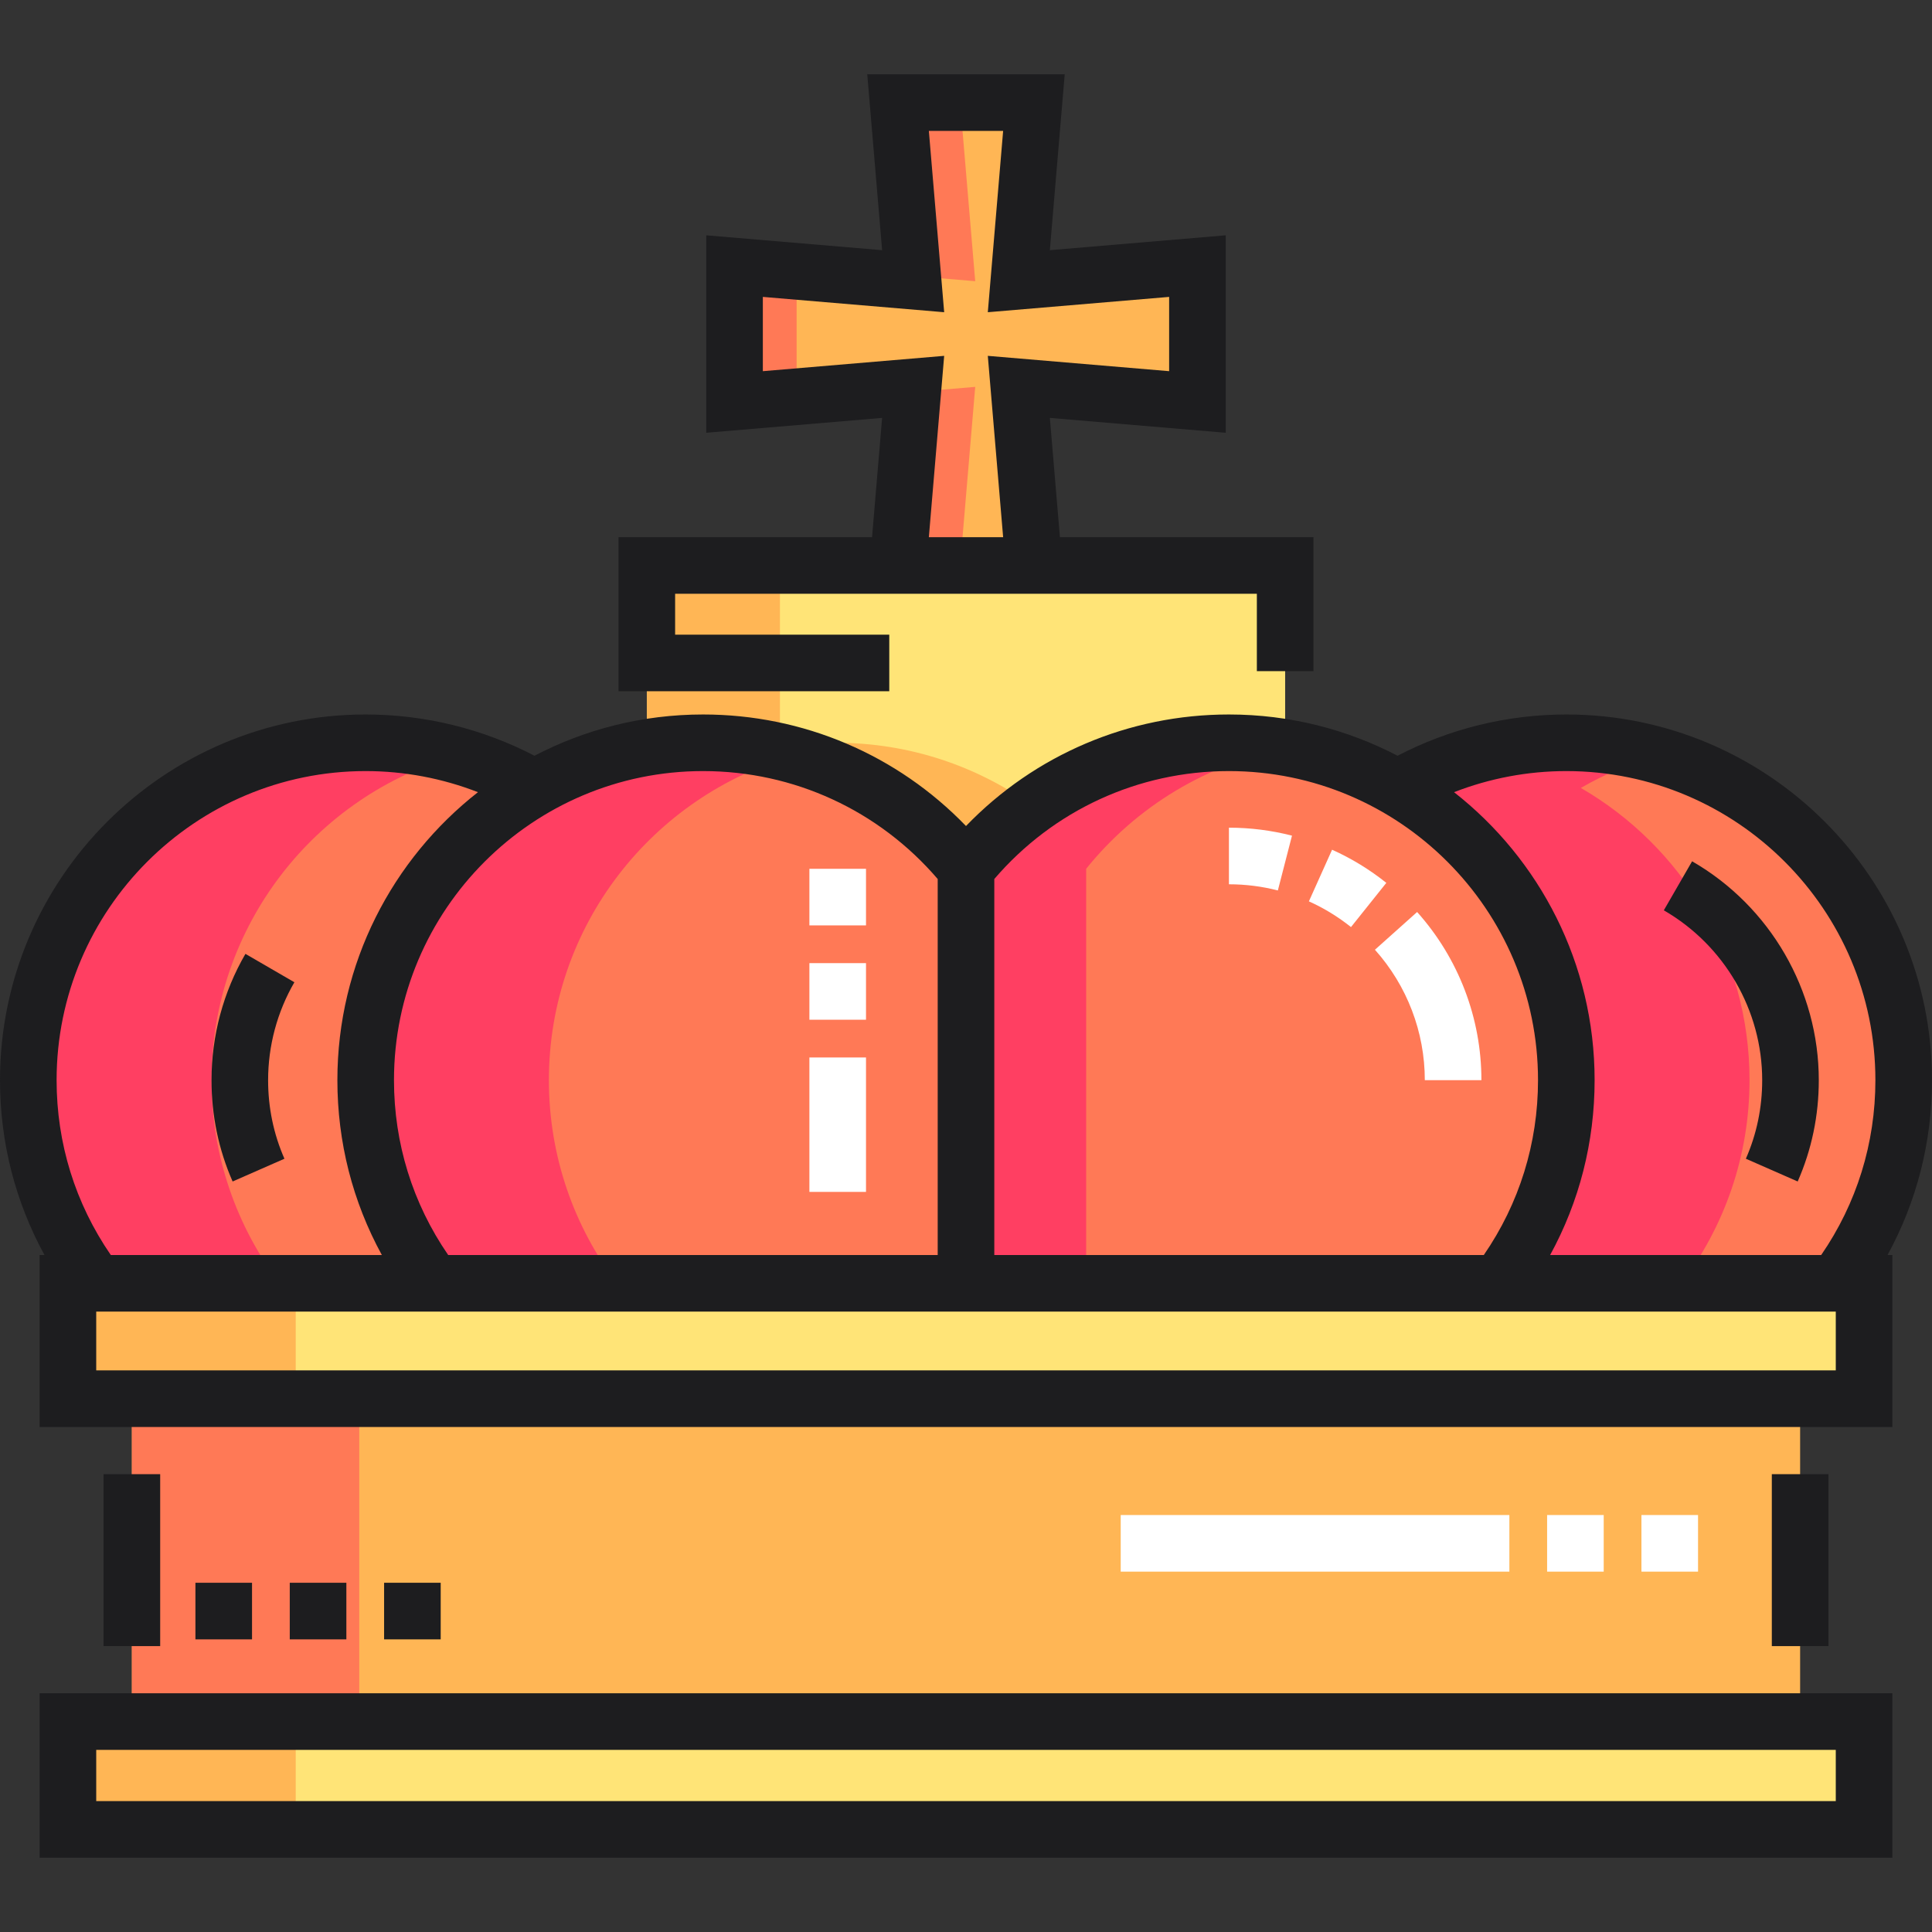 <?xml version="1.0" encoding="iso-8859-1"?>
<!-- Generator: Adobe Illustrator 19.0.0, SVG Export Plug-In . SVG Version: 6.00 Build 0)  -->
<svg version="1.1" id="Capa_1" xmlns="http://www.w3.org/2000/svg" xmlns:xlink="http://www.w3.org/1999/xlink" x="0px" y="0px"
	 viewBox="0 0 512 512" style="enable-background:new 0 0 512 512;" xml:space="preserve">
<rect x="0" y="0" width="512" height="512" fill="#333333" stroke="none"/>
<g>
	<rect x="18" y="340.089" style="fill:#FFB655;" width="476" height="30.575"/>
	<rect x="34.95" y="370.669" style="fill:#FFB655;" width="442.1" height="85.57"/>
</g>
<rect x="34.95" y="370.669" style="fill:#FF7956;" width="60.26" height="85.57"/>
<g>
	<rect x="18" y="456.24" style="fill:#FFE477;" width="476" height="28.575"/>
	<rect x="18" y="340.089" style="fill:#FFE477;" width="476" height="30.575"/>
</g>
<g>
	<rect x="18" y="456.24" style="fill:#FFB655;" width="60.37" height="28.575"/>
	<rect x="18" y="340.089" style="fill:#FFB655;" width="60.37" height="30.575"/>
</g>
<path style="fill:#FF7956;" d="M397.066,340.091c11.312-14.976,18.023-33.621,18.023-53.836c0-49.38-40.03-89.41-89.41-89.41
	c-28.169,0-53.291,13.031-69.679,33.389c-16.388-20.358-41.51-33.389-69.68-33.389c-49.38,0-89.41,40.031-89.41,89.41
	c0,20.214,6.712,38.859,18.023,53.836H397.066z"/>
<path style="fill:#FF3F62;" d="M341.615,198.262c-5.171-0.93-10.496-1.417-15.936-1.417c-28.169,0-53.291,13.031-69.679,33.389
	l-0.003,109.857h31.846l0.003-109.857C301.075,213.801,319.996,202.147,341.615,198.262z"/>
<g>
	<path style="fill:#FF7956;" d="M114.945,340.091c-11.315-14.976-18.035-33.619-18.035-53.836c0-33.094,17.981-61.986,44.705-77.446
		c-13.151-7.608-28.419-11.964-44.705-11.964c-49.38,0-89.41,40.031-89.41,89.41c0,20.214,6.711,38.859,18.023,53.836H114.945z"/>
	<path style="fill:#FF7956;" d="M415.09,286.256c0,20.217-6.72,38.859-18.035,53.836h89.421
		c11.312-14.976,18.023-33.621,18.023-53.836c0-49.38-40.03-89.41-89.41-89.41c-16.286,0-31.554,4.356-44.705,11.964
		C397.109,224.27,415.09,253.162,415.09,286.256z"/>
</g>
<g>
	<path style="fill:#FF3F62;" d="M210.583,200.188c-7.716-2.172-15.852-3.341-24.262-3.341c-49.38,0-89.41,40.031-89.41,89.41
		c0,20.214,6.712,38.859,18.023,53.835h48.553c-11.312-14.976-18.023-33.621-18.023-53.835
		C145.464,245.296,173.007,210.77,210.583,200.188z"/>
	<path style="fill:#FF3F62;" d="M121.172,200.188c-7.716-2.171-15.851-3.342-24.261-3.342c-49.38,0-89.41,40.031-89.41,89.41
		c0,20.214,6.711,38.859,18.023,53.835h48.553c-11.312-14.976-18.023-33.621-18.023-53.835
		C56.053,245.296,83.597,210.771,121.172,200.188z"/>
	<path style="fill:#FF3F62;" d="M418.938,208.811c6.36-3.679,13.218-6.589,20.444-8.623c-7.724-2.176-15.872-3.342-24.292-3.342
		c-16.286,0-31.554,4.356-44.705,11.964c26.724,15.46,44.705,44.352,44.705,77.446c0,20.217-6.72,38.859-18.035,53.835h48.553
		c11.315-14.976,18.035-33.618,18.035-53.835C463.643,253.162,445.662,224.27,418.938,208.811z"/>
</g>
<path style="fill:#FFE477;" d="M186.32,196.845c28.169,0,53.291,13.031,69.68,33.389c16.388-20.358,41.51-33.389,69.679-33.389
	c5.077,0,10.054,0.43,14.9,1.243v-48.229H171.414v48.23C176.262,197.275,181.241,196.845,186.32,196.845z"/>
<g>
	<path style="fill:#FFB655;" d="M221.596,196.845c-5.08,0-10.058,0.43-14.906,1.244v-48.23h-35.275v48.23
		c4.848-0.814,9.827-1.244,14.906-1.244c28.169,0,53.291,13.031,69.68,33.389c5.092-6.326,11.029-11.943,17.638-16.683
		C258.979,203.037,241.012,196.845,221.596,196.845z"/>
	<polygon style="fill:#FFB655;" points="317.332,70.521 270,74.521 274,27.189 237.994,27.189 241.994,74.521 194.662,70.521 
		194.662,106.527 241.994,102.527 237.994,149.859 274,149.859 270,102.527 317.332,106.527 	"/>
</g>
<g>
	<polygon style="fill:#FF7956;" points="258.444,74.521 254.444,27.189 237.994,27.189 241.875,73.12 	"/>
	<polygon style="fill:#FF7956;" points="241.875,103.927 237.994,149.859 254.444,149.859 258.444,102.527 	"/>
	<polygon style="fill:#FF7956;" points="211.112,71.911 194.662,70.521 194.662,106.527 211.112,105.137 	"/>
</g>
<g>
	<rect x="435" y="401.5" style="fill:#FFFFFF;" width="15" height="15"/>
	<rect x="297" y="401.5" style="fill:#FFFFFF;" width="103" height="15"/>
	<rect x="410" y="401.5" style="fill:#FFFFFF;" width="15" height="15"/>
	<path style="fill:#FFFFFF;" d="M342.39,221.458c-5.436-1.402-11.058-2.113-16.71-2.113v15c4.39,0,8.752,0.551,12.964,1.637
		L342.39,221.458z"/>
	<path style="fill:#FFFFFF;" d="M367.39,233.968c-4.408-3.523-9.244-6.478-14.374-8.782l-6.146,13.683
		c3.979,1.788,7.732,4.081,11.155,6.817L367.39,233.968z"/>
	<path style="fill:#FFFFFF;" d="M377.59,286.255h15c0-16.455-6.051-32.282-17.037-44.565l-11.18,10
		C372.896,261.221,377.59,273.495,377.59,286.255z"/>
	<rect x="214.5" y="230.24" style="fill:#FFFFFF;" width="15" height="15"/>
	<rect x="214.5" y="280.24" style="fill:#FFFFFF;" width="15" height="35.625"/>
	<rect x="214.5" y="255.24" style="fill:#FFFFFF;" width="15" height="15"/>
</g>
<g>
	<rect x="101.79" y="419.45" style="fill:#1D1D1F;" width="15" height="15"/>
	<rect x="76.79" y="419.45" style="fill:#1D1D1F;" width="15" height="15"/>
	<rect x="51.79" y="419.45" style="fill:#1D1D1F;" width="15" height="15"/>
	<rect x="469.55" y="390.669" style="fill:#1D1D1F;" width="15" height="45.569"/>
	<rect x="27.45" y="390.669" style="fill:#1D1D1F;" width="15" height="45.569"/>
	<path style="fill:#1D1D1F;" d="M10.501,492.31H501.5v-43.575H10.501V492.31z M25.501,463.735H486.5v13.575H25.501V463.735z"/>
	<path style="fill:#1D1D1F;" d="M65.042,252.783c-5.88,10.14-8.989,21.715-8.989,33.473c0,9.368,1.882,18.402,5.593,26.852
		l13.733-6.032c-2.871-6.537-4.327-13.541-4.327-20.819c0-9.119,2.408-18.091,6.964-25.949L65.042,252.783z"/>
	<path style="fill:#1D1D1F;" d="M512,286.255c0-53.437-43.474-96.91-96.91-96.91c-15.607,0-30.977,3.777-44.728,10.936
		c-13.378-6.981-28.576-10.936-44.682-10.936c-26.522,0-51.462,10.673-69.68,29.559c-18.218-18.885-43.157-29.559-69.68-29.559
		c-16.106,0-31.304,3.954-44.682,10.936c-13.75-7.159-29.121-10.936-44.728-10.936C43.474,189.345,0,232.82,0,286.255
		c0,16.426,4.052,32.201,11.785,46.336h-1.284v45.574H501.5v-45.574h-1.285C507.948,318.458,512,302.682,512,286.255z
		 M415.09,204.345c45.165,0,81.91,36.745,81.91,81.91c0,16.734-4.958,32.675-14.365,46.336h-71.831
		c7.733-14.135,11.786-29.911,11.786-46.336c0-30.955-14.59-58.565-37.253-76.32C394.77,206.264,404.868,204.345,415.09,204.345z
		 M325.68,204.345c45.165,0,81.91,36.745,81.91,81.91c0,16.733-4.958,32.674-14.365,46.336H263.5v-99.645
		C279.112,214.738,301.625,204.345,325.68,204.345z M248.5,232.947v99.644H118.776c-9.407-13.662-14.366-29.603-14.366-46.336
		c0-45.166,36.745-81.91,81.91-81.91C210.375,204.345,232.889,214.738,248.5,232.947z M15,286.255
		c0-45.166,36.745-81.91,81.91-81.91c10.222,0,20.319,1.919,29.753,5.591C104,227.69,89.41,255.3,89.41,286.255
		c0,16.425,4.052,32.201,11.785,46.336h-71.83C19.958,318.93,15,302.99,15,286.255z M486.5,363.167H25.501v-15.574H486.5V363.167z"
		/>
	<path style="fill:#1D1D1F;" d="M467,286.255c0,7.278-1.456,14.283-4.327,20.819l13.734,6.032
		c3.711-8.449,5.593-17.483,5.593-26.852c0-23.834-12.866-46.06-33.577-58.003l-7.494,12.994C457.01,250.52,467,267.766,467,286.255
		z"/>
	<path style="fill:#1D1D1F;" d="M235.667,168.192h-56.752v-10.833H333.08v20.505h15v-35.505h-67.187l-2.671-31.61l46.61,3.939V62.36
		l-46.61,3.939l3.938-46.61h-52.327l3.939,46.61l-46.61-3.939v52.328l46.61-3.939l-2.671,31.61h-67.187v40.833h71.752
		L235.667,168.192L235.667,168.192z M202.162,98.366V78.681l48.054,4.061l-4.061-48.054h19.686l-4.062,48.054l48.054-4.061v19.685
		l-48.054-4.061l4.062,48.054h-19.686l4.061-48.054L202.162,98.366z"/>
</g>
<g>
</g>
<g>
</g>
<g>
</g>
<g>
</g>
<g>
</g>
<g>
</g>
<g>
</g>
<g>
</g>
<g>
</g>
<g>
</g>
<g>
</g>
<g>
</g>
<g>
</g>
<g>
</g>
<g>
</g>
</svg>
